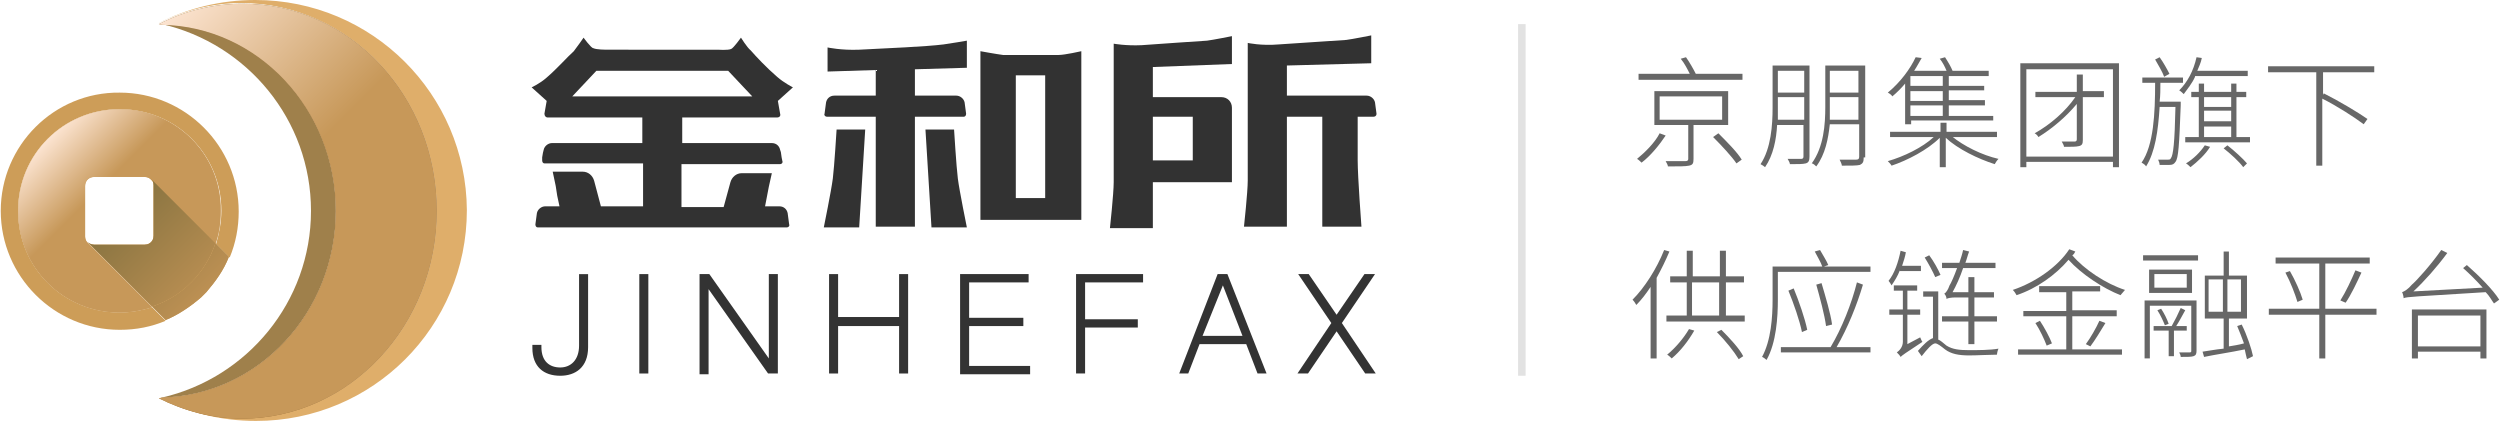 <?xml version="1.0" encoding="utf-8"?>
<!-- Generator: Adobe Illustrator 18.1.1, SVG Export Plug-In . SVG Version: 6.00 Build 0)  -->
<svg version="1.1" id="图层_1" xmlns="http://www.w3.org/2000/svg" xmlns:xlink="http://www.w3.org/1999/xlink" x="0px" y="0px" viewBox="0 0 332 56" enable-background="new 0 0 332 56" xml:space="preserve">
<g>
	<g>
		<path fill="#9F804B" d="M44.6,28c0-13.5-10.3-24.5-23.1-24.8C32.8,5.8,41.3,15.9,41.3,28c0,12.1-8.5,22.2-19.8,24.8
			C34.3,52.5,44.6,41.5,44.6,28z"/>
		<path fill="#DFAE6A" d="M33.9,0c-4.6,0-9,1.1-12.9,3.1c0,0,0,0,0,0c3.4-1.7,7.2-2.7,11.1-2.7C46.5,0.5,58,12.8,58,28
			S46.5,55.5,32.2,55.5c-4,0-7.8-1-11.1-2.7c0,0,0,0,0,0c3.9,2,8.2,3.1,12.9,3.1c15.5,0,28-12.5,28-28C61.9,12.5,49.4,0,33.9,0z"/>
		<path fill="#966B31" d="M58,28C58,12.8,46.5,0.5,32.2,0.5c-4,0-7.8,1-11.1,2.7c0.1,0,0.3,0.1,0.4,0.1C34.2,3.5,44.6,14.5,44.6,28
			c0,13.5-10.3,24.5-23.1,24.8c-0.1,0-0.3,0.1-0.4,0.1c3.4,1.7,7.2,2.7,11.1,2.7C46.5,55.5,58,43.2,58,28z"/>
		<linearGradient id="SVGID_1_" gradientUnits="userSpaceOnUse" x1="14.638" y1="9.564" x2="51.51" y2="46.436">
			<stop  offset="0" style="stop-color:#FCE4D1"/>
			<stop  offset="0.503" style="stop-color:#C79859"/>
		</linearGradient>
		<path fill="url(#SVGID_1_)" d="M58,28C58,12.8,46.5,0.5,32.2,0.5c-4,0-7.8,1-11.1,2.7c0.1,0,0.3,0.1,0.4,0.1
			C34.2,3.5,44.6,14.5,44.6,28c0,13.5-10.3,24.5-23.1,24.8c-0.1,0-0.3,0.1-0.4,0.1c3.4,1.7,7.2,2.7,11.1,2.7
			C46.5,55.5,58,43.2,58,28z"/>
		<path fill="#CD9D58" d="M15.9,41.5c-7.5,0-13.5-6-13.5-13.5c0-7.5,6-13.5,13.5-13.5c7.5,0,13.5,6,13.5,13.5c0,1.5-0.3,3-0.7,4.4
			l1.8,1.8c0.8-1.9,1.2-4,1.2-6.1c0-8.7-7.1-15.8-15.8-15.8C7.2,12.2,0.1,19.3,0.1,28c0,8.7,7.1,15.8,15.8,15.8
			c2.2,0,4.2-0.4,6.1-1.2l-1.8-1.8C18.9,41.2,17.4,41.5,15.9,41.5z"/>
		<path fill="#CD9D58" d="M26.7,39.5c0.2-0.2,0.5-0.5,0.7-0.7L26.7,39.5z"/>
		<path fill="#CD9D58" d="M15.9,14.5c-7.5,0-13.5,6-13.5,13.5c0,7.5,6,13.5,13.5,13.5c1.5,0,3-0.3,4.3-0.7l-8.6-8.6l0,0
			c-0.2-0.2-0.3-0.5-0.3-0.8v-6.7c0-0.7,0.5-1.2,1.2-1.2h6.7c0.3,0,0.6,0.1,0.8,0.3l0,0l8.6,8.6c0.5-1.4,0.7-2.8,0.7-4.4
			C29.4,20.5,23.3,14.5,15.9,14.5z"/>
		<linearGradient id="SVGID_2_" gradientUnits="userSpaceOnUse" x1="6.339" y1="18.46" x2="25.419" y2="37.54">
			<stop  offset="0" style="stop-color:#FCE4D1"/>
			<stop  offset="0.354" style="stop-color:#C79859"/>
		</linearGradient>
		<path fill="url(#SVGID_2_)" d="M15.9,14.5c-7.5,0-13.5,6-13.5,13.5c0,7.5,6,13.5,13.5,13.5c1.5,0,3-0.3,4.3-0.7l-8.6-8.6l0,0
			c-0.2-0.2-0.3-0.5-0.3-0.8v-6.7c0-0.7,0.5-1.2,1.2-1.2h6.7c0.3,0,0.6,0.1,0.8,0.3l0,0l8.6,8.6c0.5-1.4,0.7-2.8,0.7-4.4
			C29.4,20.5,23.3,14.5,15.9,14.5z"/>
		<path fill="#CD9D58" d="M30.4,34.1l-1.8-1.8c-1.3,3.9-4.5,7.1-8.4,8.4l1.8,1.8c1.7-0.7,3.3-1.8,4.7-3l0.7-0.7
			C28.6,37.4,29.7,35.9,30.4,34.1z"/>
		
			<linearGradient id="SVGID_3_" gradientUnits="userSpaceOnUse" x1="-58.36" y1="-46.229" x2="-71.836" y2="-59.705" gradientTransform="matrix(0.916 -8.386644e-002 -8.386644e-002 0.916 76.601 76.601)">
			<stop  offset="0" style="stop-color:#BC9053"/>
			<stop  offset="1" style="stop-color:#897441"/>
		</linearGradient>
		<path fill="url(#SVGID_3_)" d="M30.4,34.1l-1.8-1.8c-1.3,3.9-4.5,7.1-8.4,8.4l1.8,1.8c1.7-0.7,3.3-1.8,4.7-3l0.7-0.7
			C28.6,37.4,29.7,35.9,30.4,34.1z"/>
		<path fill="#CD9D58" d="M20,23.7c0.3,0.2,0.4,0.6,0.4,0.9v6.7c0,0.7-0.5,1.2-1.2,1.2h-6.7c-0.4,0-0.7-0.2-0.9-0.4l0,0l8.6,8.6
			c4-1.3,7.1-4.5,8.4-8.4L20,23.7L20,23.7z"/>
		<linearGradient id="SVGID_4_" gradientUnits="userSpaceOnUse" x1="6.334" y1="18.465" x2="25.414" y2="37.545">
			<stop  offset="0" style="stop-color:#FCE4D1"/>
			<stop  offset="0.354" style="stop-color:#C79859"/>
		</linearGradient>
		<path fill="url(#SVGID_4_)" d="M20,23.7c0.3,0.2,0.4,0.6,0.4,0.9v6.7c0,0.7-0.5,1.2-1.2,1.2h-6.7c-0.4,0-0.7-0.2-0.9-0.4l0,0
			l8.6,8.6c4-1.3,7.1-4.5,8.4-8.4L20,23.7L20,23.7z"/>
		
			<linearGradient id="SVGID_5_" gradientUnits="userSpaceOnUse" x1="-58.36" y1="-46.229" x2="-71.836" y2="-59.705" gradientTransform="matrix(0.916 -8.386644e-002 -8.386644e-002 0.916 76.601 76.601)">
			<stop  offset="0" style="stop-color:#BC9053"/>
			<stop  offset="1" style="stop-color:#897441"/>
		</linearGradient>
		<path fill="url(#SVGID_5_)" d="M20,23.7c0.3,0.2,0.4,0.6,0.4,0.9v6.7c0,0.7-0.5,1.2-1.2,1.2h-6.7c-0.4,0-0.7-0.2-0.9-0.4l0,0
			l8.6,8.6c4-1.3,7.1-4.5,8.4-8.4L20,23.7L20,23.7z"/>
	</g>
	<g>
		<path fill="#323232" d="M163.6,8.5V4.8c0,0-2.5,0.5-3.3,0.6c-1.8,0.1-5.7,0.4-8.7,0.6c-2.1,0.1-3.7-0.2-3.7-0.2v0.5
			c0,0,0,1.1,0,2.8v15.1c0,1.5-0.5,6.1-0.5,6.1h5.7v-6.1h10.5v-9.9c0-0.8-0.6-1.4-1.4-1.4h-9.1v-4L163.6,8.5z M158.4,15.5v5.8h-5.3
			v-5.8H158.4z"/>
		<path fill="#323232" d="M182.4,15.5h-2.1v5.8c0,2.2,0.5,8.8,0.5,8.8h-5.2V15.5h-4.7v14.6h-5.7c0,0,0.5-4.6,0.5-6.1V9
			c0-1.7,0-2.8,0-2.8V5.7c0,0,1.8,0.4,4.1,0.2c3.3-0.2,7.2-0.5,9-0.6c0.8-0.1,3.3-0.6,3.3-0.6v3.7l-11.2,0.3v4h10.6
			c0.5,0,1,0.4,1.1,0.9l0.2,1.5C182.8,15.4,182.6,15.5,182.4,15.5z"/>
		<path fill="#323232" d="M104.6,28.3c-0.1-0.5-0.5-0.9-1.1-0.9h-1.9l0.5-2.6c0,0,0,0,0,0l0.4-1.8h-4c-0.7,0-1.3,0.5-1.5,1.2
			l-0.9,3.3h-5.6v-5.7h13.1c0.2,0,0.4-0.2,0.3-0.4l-0.1-0.5v0l-0.1-0.7l-0.1-0.3c-0.1-0.5-0.5-0.9-1.1-0.9H90.6v-3.4h12.6
			c0.3,0,0.5-0.2,0.4-0.5l-0.3-1.7l2-1.8c0,0-1.2-0.6-2.1-1.4c-1.4-1.2-2.8-2.7-3.5-3.5C99.2,6.3,98.4,5,98.4,5s-1,1.4-1.3,1.5
			c-0.4,0.2-1.8,0.1-1.8,0.1H80.5c0,0-1.3,0-1.7-0.2C78.5,6.4,77.5,5,77.5,5s-0.9,1.3-1.3,1.8c-0.8,0.7-2.2,2.3-3.6,3.5
			c-0.9,0.8-2,1.3-2,1.3l2,1.8l-0.3,1.7c0,0.3,0.2,0.5,0.4,0.5h12.6V19H73.3c-0.5,0-1,0.4-1.1,0.9l-0.1,0.4l-0.1,0.6v0L72,21.3
			c0,0.2,0.1,0.4,0.3,0.4h13.1v5.7h-5.6L78.9,24c-0.2-0.7-0.8-1.2-1.5-1.2h-4l0.4,1.9L74,26l0.3,1.4h-1.9c-0.5,0-1,0.4-1.1,0.9
			l-0.2,1.5c0,0.2,0.1,0.4,0.3,0.4h33.1c0.2,0,0.4-0.2,0.3-0.4L104.6,28.3z M76,12.8l3.2-3.4h17.5l3.2,3.4H76z"/>
		<path fill="#323232" d="M121.5,9.2v3.5h5.5c0.5,0,1,0.4,1.1,0.9l0.2,1.5c0,0.2-0.1,0.4-0.3,0.4h-6.5v14.6h-5.2V15.5h-6.5
			c-0.2,0-0.4-0.2-0.3-0.4l0.2-1.5c0.1-0.5,0.5-0.9,1.1-0.9h5.5V9.3l-6.4,0.2V6.3c0,0,1.8,0.4,4.2,0.3c3.8-0.2,8.8-0.4,11.2-0.7
			c0.8-0.1,3.1-0.5,3.1-0.5V9L121.5,9.2z"/>
		<path fill="#323232" d="M130.2,6.8v22.4h13.4V6.8c0,0-2.2,0.5-3,0.5c-1.8,0-5.5,0-7.4,0C132.4,7.2,130.2,6.8,130.2,6.8z
			 M138.8,26.3h-3.9V10h3.9V26.3z"/>
		<path fill="#323232" d="M114.9,17.2h-3.8c0,0-0.3,4.9-0.5,6.5s-1.2,6.5-1.2,6.5h4.7L114.9,17.2z"/>
		<path fill="#323232" d="M122.9,17.2h3.8c0,0,0.3,4.9,0.5,6.5s1.2,6.5,1.2,6.5h-4.7L122.9,17.2z"/>
	</g>
	<g>
		<path fill="#333333" d="M71.9,45.9v0.2c0,1.9,1.1,2.7,2.5,2.7c1.4,0,2.5-1,2.5-2.9v-9.5h1.2v9.7c0,2.7-1.7,3.8-3.7,3.8
			c-2.2,0-3.7-1.2-3.7-3.7v-0.4H71.9z"/>
		<path fill="#333333" d="M86.1,36.4v13.2h-1.2V36.4H86.1z"/>
		<path fill="#333333" d="M94.2,36.4l7.9,11.2h0V36.4h1.2v13.2h-1.3l-7.9-11.2l0,0v11.3h-1.2V36.4H94.2z"/>
		<path fill="#333333" d="M111.3,36.4v5.7h8.1v-5.7h1.2v13.2h-1.2v-6.3h-8.1v6.3h-1.2V36.4H111.3z"/>
		<path fill="#333333" d="M136.6,36.4v1.1h-7.9v4.7h7.2v1.1h-7.2v5.3h8.1v1.1h-9.3V36.4H136.6z"/>
		<path fill="#333333" d="M151.8,36.4v1.1h-7.7v4.9h7v1.1h-7v6.1h-1.2V36.4H151.8z"/>
		<path fill="#333333" d="M161.7,36.4h1.3l5.2,13.2H167l-1.5-3.9h-6.2l-1.5,3.9h-1.2L161.7,36.4z M159.7,44.6h5.3l-2.6-6.7h0
			L159.7,44.6z"/>
		<path fill="#333333" d="M173.8,36.4l3.7,5.4l3.7-5.4h1.4l-4.4,6.5l4.5,6.7h-1.4l-3.8-5.6l-3.8,5.6h-1.4l4.5-6.7l-4.4-6.5H173.8z"
			/>
	</g>
	<g>
		<path fill="#676767" d="M221.7,33.4c-0.5,1.2-1.1,2.4-1.7,3.5v10.7h-0.8v-9.5c-0.6,0.9-1.2,1.7-1.9,2.4c-0.1-0.2-0.3-0.5-0.5-0.7
			c1.6-1.6,3.2-4.1,4.2-6.6L221.7,33.4z M231.7,41.9v0.8h-10.4v-0.8h2.7v-4.4h-2.2v-0.8h2.2v-3.4h0.8v3.4h3.6v-3.4h0.8v3.4h2.4v0.8
			h-2.4v4.4H231.7z M225,43.9c-0.8,1.4-1.9,2.8-3,3.7c-0.1-0.1-0.4-0.4-0.6-0.5c1.1-0.9,2.2-2.2,2.9-3.4L225,43.9z M224.7,41.9h3.6
			v-4.4h-3.6V41.9z M228.6,43.8c1.1,1.1,2.4,2.5,2.9,3.5l-0.6,0.4c-0.6-1-1.8-2.5-2.9-3.6L228.6,43.8z"/>
		<path fill="#676767" d="M236.1,36.1v3.7c0,2.3-0.2,5.7-1.5,8c-0.1-0.1-0.5-0.4-0.6-0.4c1.2-2.2,1.4-5.3,1.4-7.6v-4.4h6.6
			c-0.2-0.6-0.7-1.4-1-2l0.7-0.2c0.4,0.7,0.9,1.5,1.1,2l-0.6,0.2h6.2v0.7H236.1z M248.4,46.1v0.7h-11.9v-0.7h6.6
			c1.5-2.5,2.8-5.8,3.5-8.6l0.8,0.3c-0.8,2.7-2,5.7-3.5,8.3H248.4z M239.3,44.1c-0.3-1.5-1.1-3.8-1.8-5.5l0.7-0.3
			c0.7,1.7,1.5,4,1.8,5.5L239.3,44.1z M242.5,43.3c-0.2-1.5-0.8-3.7-1.3-5.5l0.7-0.2c0.5,1.7,1.2,4,1.4,5.5L242.5,43.3z"/>
		<path fill="#676767" d="M252.3,35.9c-0.3,0.8-0.7,1.4-1.1,2c-0.1-0.2-0.3-0.5-0.4-0.6c0.8-1,1.3-2.5,1.6-4l0.7,0.2
			c-0.1,0.6-0.3,1.2-0.5,1.8h2.5v0.7H252.3z M255,44.8c0.1,0.2,0.2,0.5,0.3,0.6c-2.3,1.5-2.7,1.8-2.9,2c-0.1-0.2-0.3-0.4-0.5-0.6
			c0.3-0.2,0.8-0.7,0.8-1.4v-3.6h-1.8v-0.7h1.8v-2.5h-1.2v-0.7h3.1v0.7h-1.3v2.5h1.7v0.7h-1.7v3.9L255,44.8z M257.4,45.1
			c0.3,0.1,0.6,0.4,1.1,0.8c0.8,0.5,1.7,0.6,3,0.6c1.1,0,2.8,0,3.9-0.2c-0.1,0.2-0.2,0.6-0.2,0.8c-0.9,0-2.7,0.1-3.7,0.1
			c-1.4,0-2.4-0.2-3.2-0.8c-0.5-0.4-1-0.8-1.3-0.8c-0.4,0-1.1,0.8-1.8,1.7l-0.5-0.7c0.7-0.8,1.4-1.5,2-1.7v-5.5h-1.3v-0.7h2V45.1z
			 M257,36.8c-0.3-0.7-0.9-1.8-1.4-2.6l0.6-0.3c0.6,0.8,1.2,1.9,1.5,2.6L257,36.8z M261.4,42.7h-3.5V42h3.5v-2.5h-1.7
			c-0.6,0-1.1,0.1-1.2,0.2c0-0.2-0.1-0.5-0.3-0.7c0.2-0.1,0.5-0.5,0.7-1.1c0.2-0.3,0.6-1.2,1-2.3h-2v-0.7h2.3
			c0.2-0.6,0.4-1.2,0.5-1.7l0.8,0.2c-0.2,0.5-0.3,1-0.5,1.5h4v0.7h-4.3c-0.4,1.2-0.9,2.3-1.4,3.2h2.1v-2h0.8v2h2.6v0.7h-2.6V42h3
			v0.7h-3v3h-0.8V42.7z"/>
		<path fill="#676767" d="M275.6,33.4c-0.1,0.2-0.2,0.4-0.4,0.5c1.6,1.9,4.5,3.8,7,4.6c-0.2,0.2-0.4,0.5-0.6,0.7
			c-2.3-0.9-5.2-2.8-6.9-4.7c-1.7,2-4.2,3.8-6.9,4.7c-0.1-0.2-0.3-0.5-0.5-0.7c3-1,6-3.1,7.5-5.4L275.6,33.4z M275.2,46.4h6.6v0.7
			H268v-0.7h6.4V42h-5.7v-0.7h5.7v-2.5h-3.6V38h8.1v0.7h-3.7v2.5h5.9V42h-5.9V46.4z M270.9,42.6c0.6,0.9,1.3,2.2,1.6,3l-0.7,0.3
			c-0.3-0.8-0.9-2.1-1.5-3L270.9,42.6z M277,45.7c0.6-0.8,1.4-2.2,1.8-3.1l0.8,0.3c-0.6,1-1.4,2.3-2,3.1L277,45.7z"/>
		<path fill="#676767" d="M284.6,33.9h7.3v0.7h-7.3V33.9z M291.7,46.6c0,0.4-0.1,0.6-0.4,0.7c-0.3,0.1-0.8,0.1-1.7,0.1
			c0-0.2-0.1-0.4-0.2-0.6c0.7,0,1.2,0,1.4,0c0.2,0,0.2-0.1,0.2-0.2v-6h-5.5v7h-0.7v-7.7h6.9V46.6z M291.1,38.9h-5.7v-3.1h5.7V38.9z
			 M288.7,43.9v3.4H288v-3.4h-2v-0.6h2.4c0.4-0.7,0.9-1.7,1.2-2.4l0.6,0.3c-0.4,0.7-0.8,1.5-1.2,2.1h1.4v0.6H288.7z M290.4,36.4
			h-4.3v1.8h4.3V36.4z M287,41c0.4,0.6,0.8,1.4,1,2l-0.5,0.2c-0.2-0.5-0.6-1.4-1-2L287,41z M298.4,47.7c-0.1-0.4-0.2-0.8-0.3-1.3
			c-1.9,0.4-4,0.7-5.4,1l-0.2-0.7c0.8-0.1,1.7-0.3,2.8-0.4v-4h-2.5v-5.7h2.5v-3.2h0.7v3.2h2.4v5.7h-2.4V46c0.6-0.1,1.3-0.2,2-0.4
			c-0.3-0.8-0.6-1.6-0.9-2.3l0.6-0.2c0.7,1.4,1.3,3.2,1.5,4.2L298.4,47.7z M293.3,41.4h1.9v-4.3h-1.9V41.4z M297.6,37.1h-1.8v4.3
			h1.8V37.1z"/>
		<path fill="#676767" d="M315.6,41.8h-6.8v5.8H308v-5.8h-6.7v-0.8h6.7v-6h-5.8v-0.8h12.5V35h-5.9v6h6.8V41.8z M304.1,36
			c0.7,1.2,1.4,2.8,1.7,3.8l-0.7,0.3c-0.3-1-0.9-2.6-1.6-3.9L304.1,36z M310.8,39.9c0.7-1.1,1.5-2.8,2-4l0.8,0.3
			c-0.6,1.3-1.4,3-2.1,4L310.8,39.9z"/>
		<path fill="#676767" d="M327.6,35.2c1.6,1.4,3.5,3.3,4.3,4.6l-0.7,0.5c-0.3-0.4-0.6-1-1.1-1.5c-9.6,0.6-10.4,0.6-10.9,0.8
			c0-0.2-0.1-0.6-0.2-0.8c0.3-0.1,0.8-0.4,1.3-1c0.6-0.5,2.5-2.6,3.9-4.6l0.8,0.4c-1.4,1.9-3,3.7-4.5,5.1l9.2-0.5
			c-0.8-0.9-1.7-1.8-2.6-2.6L327.6,35.2z M320.3,41.1h9.9v6.5h-0.8v-0.9h-8.3v0.9h-0.8V41.1z M321.1,41.9V46h8.3v-4.1H321.1z"/>
	</g>
	<g>
		<path fill="#676767" d="M221.2,18c-0.8,1.2-2,2.7-3.2,3.6c-0.1-0.1-0.4-0.4-0.6-0.5c1.1-0.9,2.4-2.2,3-3.4L221.2,18z M231.4,9.8
			v0.8h-13.8V9.8h6.8c-0.3-0.6-0.7-1.4-1.2-2l0.7-0.2c0.5,0.7,1,1.6,1.3,2.2H231.4z M224.9,16.6v4.5c0,0.6-0.1,0.8-0.6,0.9
			c-0.5,0.1-1.3,0.1-2.8,0.1c0-0.2-0.2-0.5-0.3-0.7c1.3,0,2.3,0,2.6,0c0.3,0,0.4-0.1,0.4-0.3v-4.5h-4.5v-4.5h9.8v4.5H224.9z
			 M220.4,15.9h8.3v-3.1h-8.3V15.9z M228.2,17.7c1.1,1.1,2.5,2.5,3.1,3.5l-0.7,0.5c-0.6-0.9-2-2.4-3.1-3.5L228.2,17.7z"/>
		<path fill="#676767" d="M240.3,20.8c0,0.5-0.1,0.8-0.5,0.9c-0.4,0.1-1,0.1-2.1,0.1c0-0.2-0.2-0.5-0.3-0.7c0.9,0,1.6,0,1.8,0
			c0.2,0,0.3-0.1,0.3-0.3v-4.2h-3.5c-0.1,1.9-0.5,4-1.6,5.6c-0.1-0.1-0.4-0.3-0.6-0.4c1.4-2.1,1.6-5.2,1.6-7.5V8.7h4.9V20.8z
			 M239.6,15.9v-3h-3.5v1.4c0,0.5,0,1,0,1.6H239.6z M236.1,9.4v2.9h3.5V9.4H236.1z M247.5,20.9c0,0.6-0.1,0.8-0.5,1
			c-0.4,0.1-1.2,0.1-2.4,0.1c0-0.2-0.2-0.6-0.3-0.8c1,0,1.9,0,2.2,0c0.3,0,0.4-0.1,0.4-0.4v-4.3h-3.9c-0.2,1.9-0.6,4-1.8,5.6
			c-0.1-0.1-0.4-0.4-0.6-0.4c1.6-2.2,1.8-5.2,1.8-7.5V8.7h5.3V20.9z M246.8,15.9v-3H243v1.3c0,0.5,0,1.1,0,1.7H246.8z M243,9.4v2.9
			h3.8V9.4H243z"/>
		<path fill="#676767" d="M253,11.1c-0.5,0.6-1.1,1.2-1.7,1.7c-0.1-0.2-0.4-0.4-0.6-0.5c1.7-1.4,3-3.2,3.7-4.7l0.8,0.1
			c-0.3,0.5-0.6,1.1-1,1.7h4.3c-0.2-0.5-0.5-1.1-0.9-1.6l0.7-0.2c0.4,0.6,0.8,1.3,1,1.8h4.8v0.7h-5.3v1.3h4.7v0.6h-4.7v1.3h4.8V14
			h-4.8v1.4h5.9V16h-10.9v0.5H253V11.1z M259.2,18.1c1.6,1.3,4,2.5,6.2,3c-0.2,0.2-0.4,0.5-0.5,0.7c-2.2-0.7-4.9-2-6.5-3.5v3.9h-0.8
			v-3.9c-1.6,1.6-4.3,3-6.4,3.7c-0.1-0.2-0.4-0.5-0.5-0.6c2.1-0.6,4.6-1.8,6.1-3.2H251v-0.7h6.7v-1.2h0.8v1.2h6.7v0.7H259.2z
			 M258,10.1h-4.3v1.3h4.3V10.1z M258,12.1h-4.3v1.3h4.3V12.1z M258,14h-4.3v1.4h4.3V14z"/>
		<path fill="#676767" d="M281.4,8.4v13.8h-0.8v-0.7h-11.5v0.7h-0.8V8.4H281.4z M280.6,20.7V9.2h-11.5v11.6H280.6z M279.4,12.9h-2.8
			v5.7c0,0.5-0.1,0.7-0.5,0.8c-0.4,0.1-1,0.1-2,0.1c0-0.2-0.2-0.5-0.3-0.7c0.8,0,1.5,0,1.7,0c0.2,0,0.3-0.1,0.3-0.3v-4.7
			c-1.4,1.7-3.3,3.3-5.1,4.4c-0.1-0.2-0.3-0.4-0.5-0.5c2-1.1,4.1-2.9,5.4-4.8h-5.3v-0.7h5.5V9.9h0.8v2.2h2.8V12.9z"/>
		<path fill="#676767" d="M289.6,13.6c0,0,0,0.3,0,0.4c-0.2,5.3-0.3,7-0.7,7.5c-0.2,0.3-0.4,0.4-0.8,0.4c-0.3,0-0.8,0-1.3,0
			c0-0.2-0.1-0.5-0.2-0.7c0.6,0,1.1,0,1.3,0c0.2,0,0.3,0,0.4-0.2c0.3-0.4,0.5-2,0.6-6.8h-2.1c-0.2,3.2-0.6,6-1.8,7.9
			c-0.1-0.2-0.4-0.4-0.6-0.5c1.6-2.3,1.8-6.5,1.8-10.6h-1.7v-0.7h5.4v0.7h-3c0,0.8,0,1.7-0.1,2.5l2.4,0H289.6z M287.4,10.2
			c-0.2-0.6-0.8-1.6-1.2-2.3l0.6-0.3c0.5,0.7,1,1.6,1.3,2.2L287.4,10.2z M291.5,10.2c-0.4,0.9-1,1.6-1.5,2.3
			c-0.1-0.1-0.4-0.4-0.6-0.5c1.1-1.1,1.9-2.6,2.3-4.4l0.7,0.1c-0.1,0.6-0.4,1.2-0.6,1.7h6.7v0.7H291.5z M298.8,18.2v0.7h-8.6v-0.7
			h1.8v-5.3h-1v-0.7h1v-1.1h0.7v1.1h3.6v-1.1h0.7v1.1h1.3v0.7H297v5.3H298.8z M293.5,19.5c-0.6,1-1.7,2-2.6,2.7
			c-0.1-0.1-0.4-0.4-0.6-0.5c1-0.6,1.9-1.5,2.5-2.4L293.5,19.5z M292.7,12.9v1.3h3.6v-1.3H292.7z M292.7,16.1h3.6v-1.4h-3.6V16.1z
			 M292.7,18.2h3.6v-1.4h-3.6V18.2z M295.8,19.3c0.9,0.7,2.1,1.8,2.6,2.4l-0.5,0.5c-0.5-0.7-1.7-1.8-2.6-2.5L295.8,19.3z"/>
		<path fill="#676767" d="M308.5,9.6v3l0.1-0.2c2,1,4.5,2.5,5.8,3.4l-0.5,0.7c-1.2-0.9-3.5-2.4-5.5-3.4v8.9h-0.8V9.6h-6.4V8.8h14.1
			v0.8H308.5z"/>
	</g>
	<line fill="none" stroke="#E2E2E2" stroke-miterlimit="10" x1="202.1" y1="3.2" x2="202.1" y2="49.9"/>
</g>
</svg>
